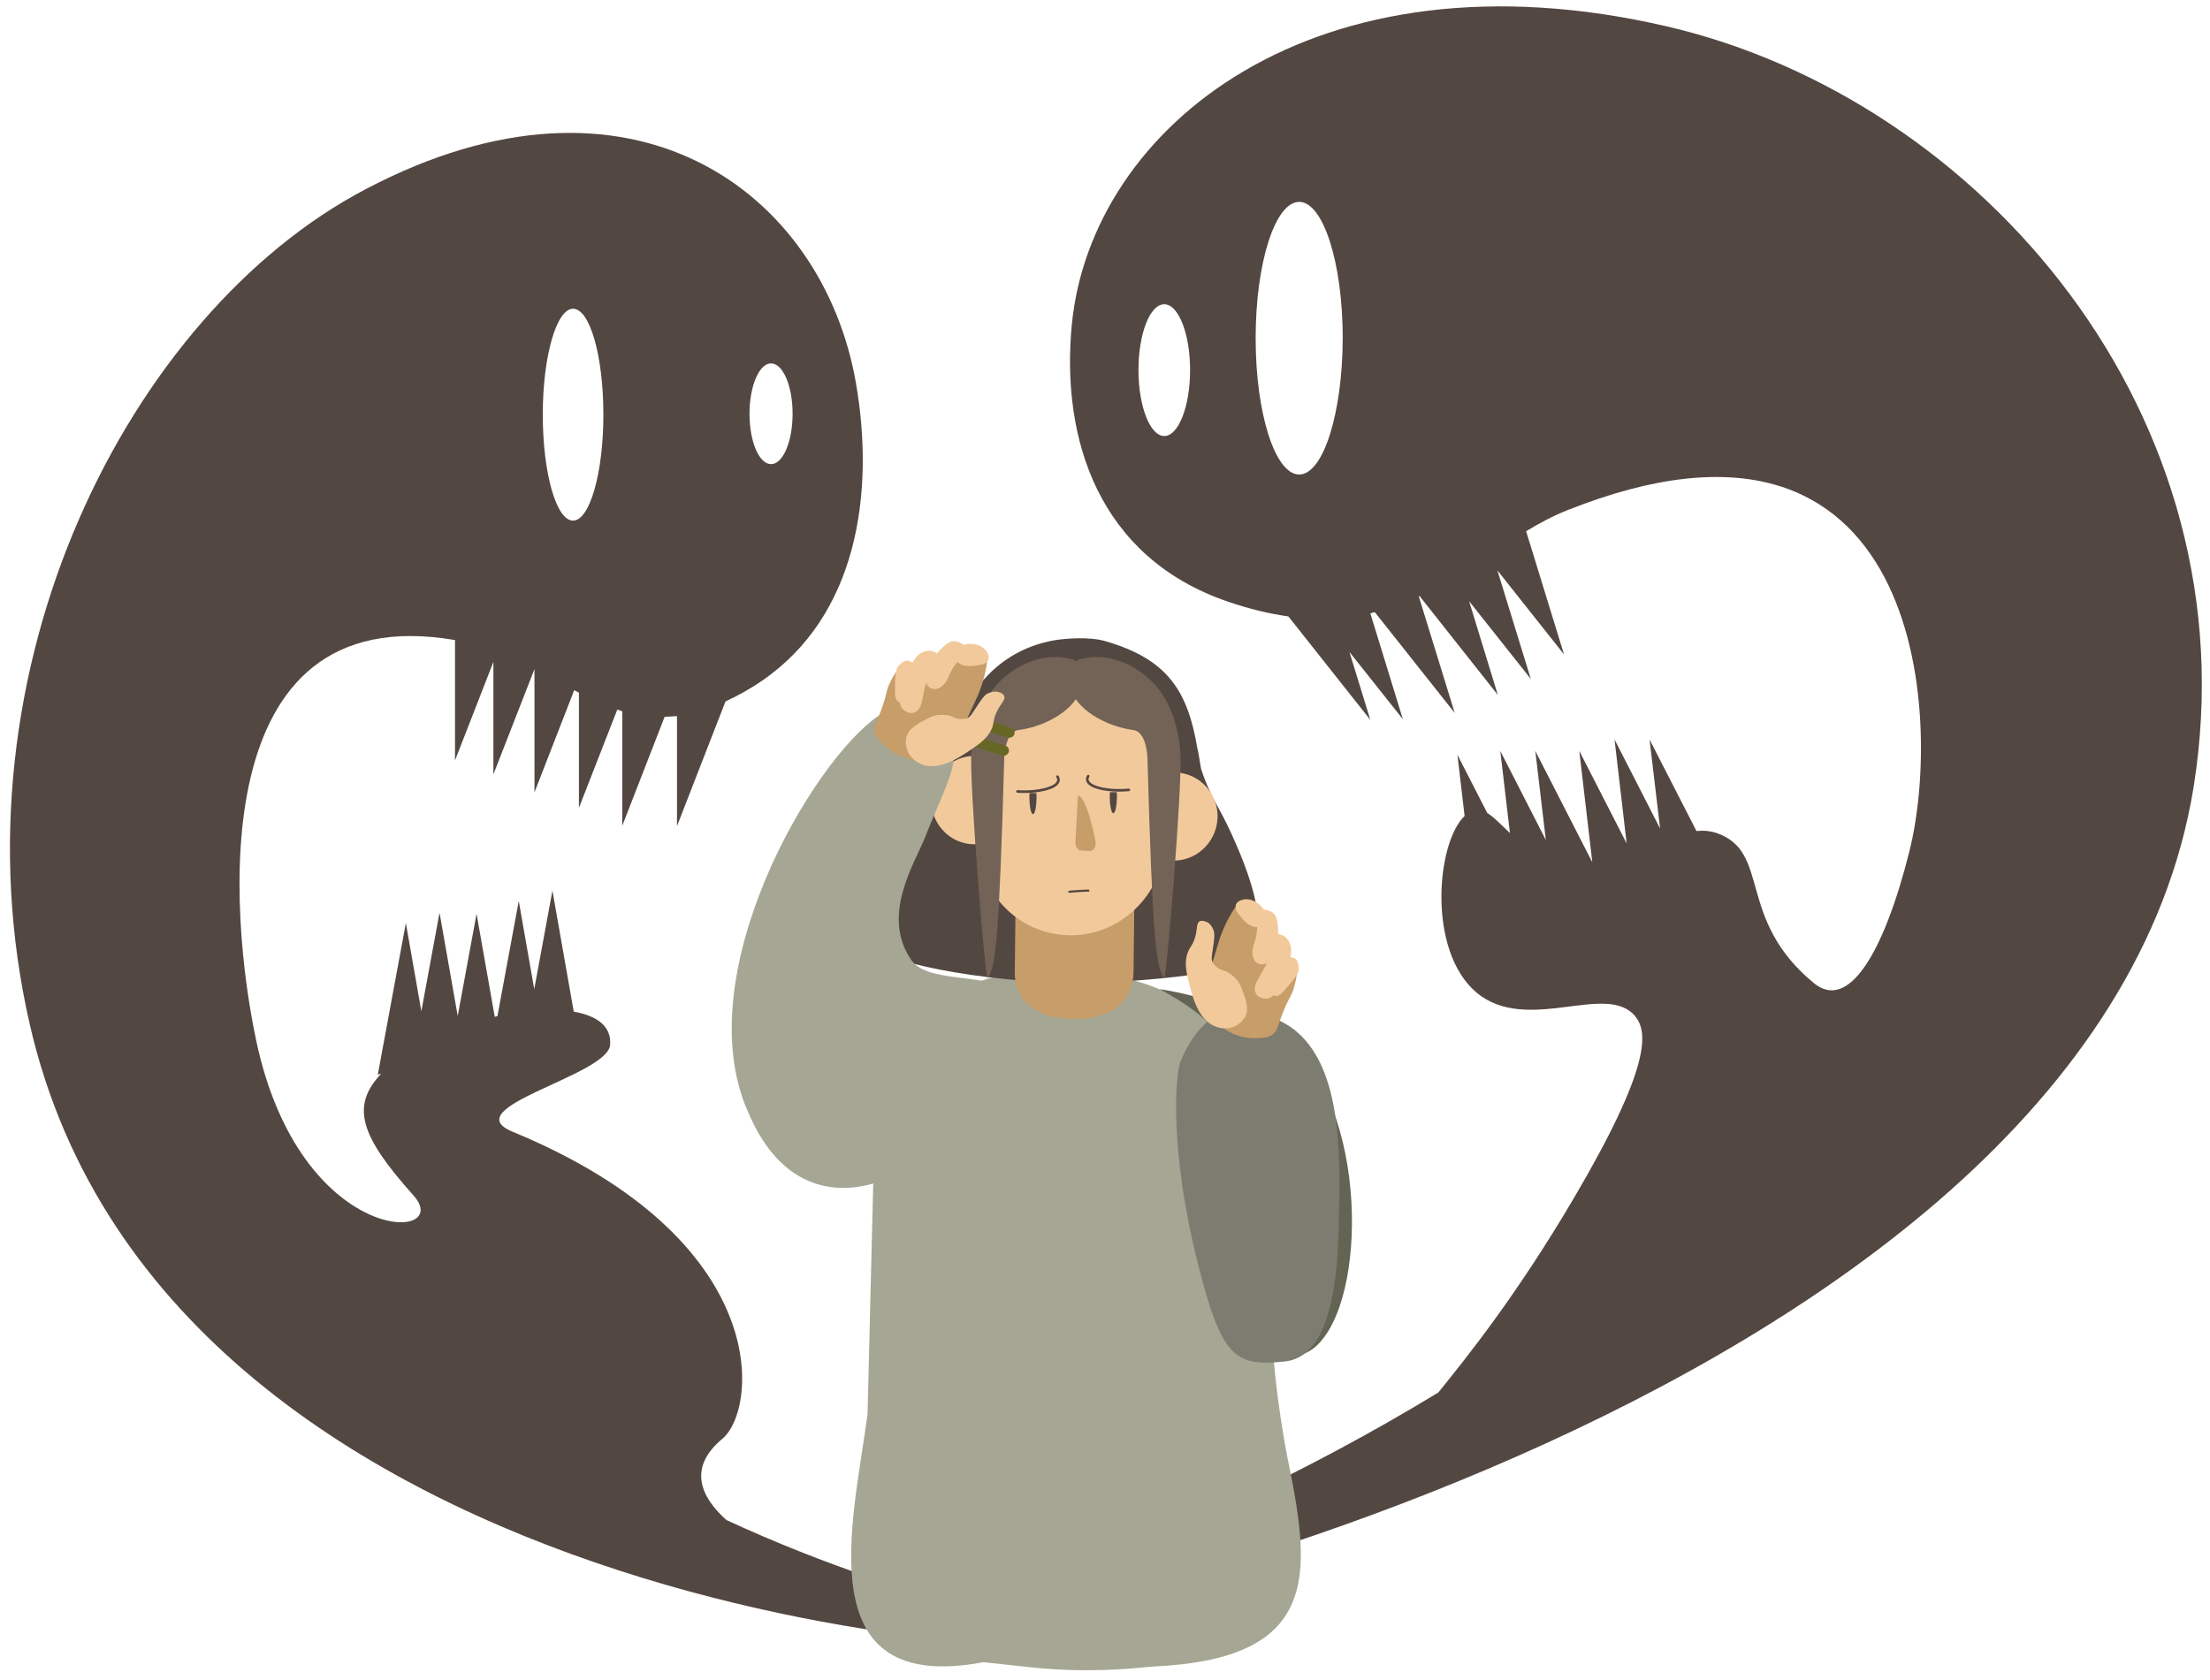 <svg width="171" height="130" viewBox="0 0 171 130" fill="none" xmlns="http://www.w3.org/2000/svg">
<g clip-path="url(#clip0_182_598)">
<path d="M56.204 117.646C54.207 115.852 53.199 113.607 55.891 111.361C58.618 109.097 59.955 95.988 39.67 87.597C35.12 85.716 46.999 83.262 47.208 80.876C47.329 79.431 46.183 78.613 44.394 78.3L42.744 68.933L41.338 76.559L40.139 69.734L38.489 78.648C38.42 78.665 38.35 78.683 38.281 78.7L36.874 70.727L35.416 78.631L34.009 70.64L32.602 78.265L31.404 71.44L29.233 83.174L29.493 83.105C27.114 85.629 27.878 87.927 31.994 92.523C35.242 96.162 23.259 96.58 19.837 80.598C17.753 70.866 15.617 46.179 35.207 49.539V58.853L38.177 51.228V59.933L41.355 51.785V61.325L44.429 53.421C44.551 53.491 44.672 53.543 44.794 53.613V62.527L47.764 54.919C47.885 54.953 48.024 55.006 48.146 55.058V63.919L51.428 55.476C51.741 55.458 52.053 55.458 52.383 55.424V63.937L56.134 54.292C57.02 53.874 57.941 53.387 58.931 52.708C66.312 47.676 67.718 38.205 66.225 29.622C63.637 14.824 48.858 3.821 28.312 14.633C10.042 24.191 -4.025 51.82 2.314 79.327C13.081 126.176 85.155 129.206 85.763 126.82C85.763 126.82 71.609 124.784 56.204 117.646ZM59.66 28.125C60.58 28.125 61.327 29.866 61.327 32.025C61.327 34.184 60.58 35.925 59.66 35.925C58.739 35.925 57.993 34.184 57.993 32.025C57.993 29.884 58.739 28.125 59.66 28.125ZM44.342 23.895C45.645 23.895 46.687 27.568 46.687 32.095C46.687 36.621 45.627 40.295 44.342 40.295C43.04 40.295 41.998 36.621 41.998 32.095C41.998 27.568 43.057 23.895 44.342 23.895Z" fill="#534741"/>
<path d="M128.989 2.046C101.723 -4.292 84.408 9.845 82.932 25.131C82.081 33.992 85.016 43.115 94.95 46.545C96.652 47.136 98.232 47.502 99.691 47.711L106.03 55.719L104.415 50.462L108.548 55.667L106.03 47.467C106.152 47.432 106.256 47.415 106.377 47.38L112.56 55.18L109.781 46.162C109.799 46.144 109.816 46.144 109.834 46.127L115.895 53.787L113.672 46.527L118.448 52.551L115.86 44.142L121.018 50.653L118.083 41.113C119.108 40.504 120.15 39.929 121.261 39.494C148.753 28.543 150.386 55.406 147.729 65.939C145.731 73.86 143.005 78.282 140.348 76.089C134.304 71.11 137.065 65.939 132.828 64.477C132.307 64.302 131.786 64.268 131.265 64.32L127.635 57.234L128.451 64.128L124.926 57.234L125.863 65.277L122.199 58.122L123.206 66.74L118.795 58.122L119.611 65.016L116.086 58.122L116.832 64.477C116.138 63.832 115.599 63.24 115.078 62.927L112.769 58.418L113.324 63.153C111.136 65.243 110.424 73.599 114.245 76.82C118.17 80.11 124.387 75.915 126.558 78.7C127.479 79.884 127.809 82.496 121.747 92.785C117.284 100.358 113.498 105.041 111.292 107.774C91.008 120.153 70.132 126.159 70.132 126.159C71.174 128.405 161.831 109.846 169.733 60.908C174.335 32.147 153.234 7.686 128.989 2.046ZM90.087 33.748C88.993 33.748 88.09 31.468 88.09 28.648C88.09 25.827 88.976 23.547 90.087 23.547C91.181 23.547 92.084 25.827 92.084 28.648C92.084 31.468 91.181 33.748 90.087 33.748ZM100.525 36.726C98.666 36.726 97.156 32.008 97.156 26.175C97.156 20.343 98.666 15.625 100.525 15.625C102.383 15.625 103.894 20.343 103.894 26.175C103.877 32.008 102.383 36.726 100.525 36.726Z" fill="#534741"/>
<path d="M79.632 129.032L76.09 128.649C62.352 131.243 66.051 117.715 67.128 109.428L67.58 91.079C67.944 80.737 71.921 74.766 82.237 75.131C92.554 75.497 97.382 80.163 97.555 92.767L98.58 105.494C98.754 107.687 99.275 111.221 99.726 113.363C101.515 122.085 101.932 128.387 89.323 128.979C89.254 128.979 88.368 129.066 87.309 129.153C84.738 129.345 82.185 129.31 79.632 129.032Z" fill="#A5A693"/>
<path d="M97.764 73.773L97.746 73.617C97.225 70.57 97.469 69.299 95.211 64.372C94.325 62.44 93.613 61.604 92.953 59.567C92.883 59.376 92.745 58.192 92.658 57.983C91.911 53.456 90.331 51.019 85.537 49.626C84.217 49.243 82.376 49.452 81.925 49.504C77.514 50.114 74.44 53.439 73.675 57.965C73.571 58.227 73.467 58.488 73.398 58.731C72.911 60.281 72.338 61.813 71.522 63.223C69.733 66.287 68.361 69.578 67.771 73.059L67.753 73.216C67.354 73.895 73.293 75.828 83.175 76.124C93.022 75.862 98.146 74.47 97.764 73.773Z" fill="#534741"/>
<path d="M83.071 78.874C83.071 78.874 87.569 79.17 87.708 75.305L87.76 70.552C87.795 67.976 85.746 65.835 83.227 65.8C80.692 65.765 78.608 67.854 78.573 70.431L78.521 75.183C78.486 77.76 80.535 78.84 83.071 78.874Z" fill="#C79D69"/>
<path d="M91.39 59.828C91.199 59.793 91.008 59.793 90.817 59.793L90.851 59.463C91.303 55.389 88.403 51.698 84.408 51.263C80.414 50.827 76.784 53.787 76.332 57.861L76.246 58.627C76.089 58.592 75.95 58.54 75.794 58.522C73.953 58.313 72.286 59.672 72.078 61.552C71.869 63.432 73.189 65.121 75.047 65.33C75.238 65.347 75.429 65.347 75.62 65.33C75.794 68.916 78.469 71.963 82.081 72.346C85.815 72.763 89.201 70.169 90 66.479C90.105 66.513 90.209 66.548 90.313 66.566C92.137 66.862 93.873 65.573 94.168 63.711C94.464 61.865 93.213 60.124 91.39 59.828Z" fill="#F2C99B"/>
<path d="M91.338 58.435C91.199 55.754 90.243 53.665 88.802 52.447C88.541 52.22 86.371 50.253 83.505 51.036C83.383 51.071 83.314 51.141 83.245 51.21C83.175 51.141 83.106 51.071 82.984 51.036C80.118 50.253 77.948 52.22 77.687 52.447C76.246 53.665 75.29 55.754 75.151 58.435C75.03 60.907 76.228 75.95 76.419 75.706C77.044 74.835 77.305 72.781 77.704 58.714C77.722 57.896 77.982 56.607 78.799 56.503C80.483 56.294 82.376 55.389 83.245 54.118C84.113 55.389 86.006 56.277 87.691 56.503C88.507 56.607 88.767 57.896 88.785 58.714C89.184 72.763 89.445 74.835 90.07 75.706C90.261 75.95 91.477 60.907 91.338 58.435Z" fill="#736357"/>
<path d="M77.548 58.47L74.77 57.6C74.561 57.53 74.44 57.304 74.509 57.095C74.579 56.886 74.804 56.764 75.013 56.834L77.791 57.704C78 57.774 78.121 58 78.052 58.209C77.983 58.418 77.757 58.54 77.548 58.47Z" fill="#666724"/>
<path d="M77.983 57.078L75.204 56.207C74.995 56.137 74.874 55.911 74.943 55.702C75.013 55.493 75.239 55.371 75.447 55.441L78.226 56.312C78.434 56.381 78.556 56.607 78.486 56.816C78.434 57.025 78.191 57.147 77.983 57.078Z" fill="#666724"/>
<path d="M84.756 65.051C84.86 65.626 84.565 65.887 84.304 65.869L83.662 65.835C83.401 65.817 83.21 65.556 83.21 65.243L83.401 61.587C84.079 61.552 84.756 65.051 84.756 65.051Z" fill="#C79D69"/>
<path d="M67.997 55.389C62.873 58.836 53.165 75.392 57.871 86.047C58.393 87.231 59.712 90.225 62.63 91.427C66.052 92.854 69.89 91.096 72.147 88.868C75.36 85.664 80.431 79.902 78.521 77.081C77.236 75.166 71.887 76.263 70.532 74.331C68.101 70.866 70.81 66.775 71.592 64.773C72.807 61.639 74.231 59.114 73.658 58.018C72.842 56.451 70.758 54.832 67.997 55.389Z" fill="#A5A693"/>
<path d="M76.211 50.601C76.506 50.827 76.35 51.506 76.194 52.203C75.968 53.143 75.673 53.822 75.482 54.222C74.787 55.737 74.44 56.503 74.162 56.886C73.589 57.652 72.911 58.54 71.765 58.784C70.74 58.992 69.855 58.609 69.594 58.488C69.386 58.401 68.9 58.157 68.413 57.687C68.049 57.339 67.805 57.095 67.701 56.729C67.545 56.172 67.875 55.911 68.326 54.536C68.656 53.561 68.57 53.421 68.865 52.83C69.16 52.255 69.403 51.75 69.907 51.541C70.688 51.21 71.227 52.447 72.182 52.255C72.703 52.151 72.616 51.82 73.606 51.332C73.814 51.228 74.179 51.106 74.909 50.88C75.968 50.531 76.107 50.531 76.211 50.601Z" fill="#C79D69"/>
<path d="M76.385 50.497C76.767 51.141 76.142 51.419 75.951 51.437C75.673 51.472 74.353 51.872 73.884 50.967C73.415 50.061 74.77 49.852 74.77 49.852C74.77 49.852 75.898 49.661 76.385 50.497Z" fill="#F2C99B"/>
<path d="M70.393 53.439C70.323 53.491 70.063 54.344 69.768 54.362C69.438 54.379 69.247 54.17 69.247 53.578C69.247 52.29 69.316 51.785 69.49 51.576C69.837 51.193 70.271 50.862 70.705 51.437C71.261 52.116 70.705 53.143 70.393 53.439Z" fill="#F2C99B"/>
<path d="M72.564 50.671C72.373 50.41 71.782 50.148 71.105 50.653C70.376 51.193 69.091 54.222 69.855 54.884C70.202 55.18 70.567 55.319 70.931 55.041C71.435 54.657 71.331 53.839 71.73 52.586C72.078 51.489 72.772 50.932 72.564 50.671Z" fill="#F2C99B"/>
<path d="M73.467 52.22C73.345 52.481 73.224 52.847 72.842 53.143C72.703 53.247 72.425 53.387 72.147 53.317C71.782 53.23 71.539 52.777 71.591 52.429C71.678 51.593 72.13 50.949 72.72 50.322C73.363 49.644 73.675 49.626 73.779 49.626C74.162 49.609 74.648 49.852 74.752 50.218C74.891 50.723 74.04 50.914 73.467 52.22Z" fill="#F2C99B"/>
<path d="M77.705 53.874C77.635 53.7 77.427 53.613 77.305 53.578C76.906 53.439 76.541 53.63 76.437 53.665C76.159 53.804 75.951 54.118 75.534 54.745C75.186 55.267 75.1 55.493 74.804 55.598C74.596 55.685 74.388 55.65 74.249 55.65C73.832 55.615 73.693 55.424 73.398 55.371C72.477 55.249 72.112 55.424 71.661 55.667C70.602 56.224 70.341 56.52 70.185 56.903C69.942 57.513 70.219 58.122 70.272 58.227C70.567 58.836 71.14 59.08 71.296 59.149C72.651 59.706 74.231 58.627 75.134 58.018C75.829 57.548 76.576 57.025 76.819 56.172C76.906 55.841 76.871 55.65 77.062 55.232C77.375 54.483 77.826 54.188 77.705 53.874Z" fill="#F2C99B"/>
<path d="M89.722 76.559C89.393 76.507 95.627 77.29 99.431 80.354C105.874 85.542 105.891 100.706 101.758 104.258C100.264 105.546 96.982 105.407 95.454 104.118C92.432 101.559 98.007 98.338 94.933 91.2C91.702 83.697 91.546 85.769 94.116 80.981C95.054 79.292 89.722 76.559 89.722 76.559Z" fill="#646454"/>
<path d="M92.675 97.746C90.469 89.024 90.938 83.105 91.355 82.13C92.918 78.422 95.489 76.977 99.431 79.222C104.12 81.886 103.686 90.051 103.582 95.083C103.46 100.393 102.557 105.041 99.431 105.372C95.523 105.79 94.516 105.058 92.675 97.746Z" fill="#7C7C71"/>
<path d="M96.131 69.856C95.766 69.821 95.419 70.431 95.071 71.057C94.602 71.91 94.377 72.624 94.255 73.042C93.769 74.644 93.526 75.445 93.474 75.915C93.387 76.872 93.3 77.987 94.012 78.927C94.637 79.762 95.558 80.076 95.818 80.163C96.026 80.232 96.565 80.389 97.242 80.354C97.746 80.337 98.076 80.319 98.406 80.11C98.892 79.797 98.823 79.379 99.396 78.056C99.795 77.116 99.951 77.064 100.125 76.42C100.299 75.793 100.438 75.253 100.212 74.766C99.847 74 98.632 74.557 98.041 73.773C97.728 73.356 98.006 73.147 97.59 72.137C97.503 71.928 97.312 71.597 96.93 70.936C96.356 69.943 96.252 69.856 96.131 69.856Z" fill="#C79D69"/>
<path d="M96.061 69.665C95.349 69.891 95.644 70.518 95.766 70.657C95.939 70.866 96.669 72.05 97.607 71.684C98.545 71.319 97.694 70.257 97.694 70.257C97.694 70.257 96.981 69.351 96.061 69.665Z" fill="#F2C99B"/>
<path d="M98.579 75.845C98.579 75.932 98.215 76.733 98.423 76.942C98.649 77.168 98.944 77.151 99.344 76.698C100.195 75.741 100.49 75.323 100.49 75.044C100.49 74.539 100.386 73.982 99.674 74.122C98.788 74.278 98.545 75.41 98.579 75.845Z" fill="#F2C99B"/>
<path d="M98.788 72.328C99.1 72.259 99.708 72.45 99.882 73.303C100.073 74.191 99.014 77.308 98.006 77.29C97.555 77.29 97.19 77.133 97.103 76.681C96.982 76.054 97.607 75.532 98.128 74.313C98.614 73.269 98.458 72.398 98.788 72.328Z" fill="#F2C99B"/>
<path d="M97.085 72.885C96.999 73.147 96.86 73.512 96.929 73.982C96.964 74.156 97.085 74.452 97.329 74.574C97.659 74.748 98.127 74.574 98.336 74.278C98.822 73.599 98.926 72.816 98.892 71.945C98.857 71.023 98.631 70.779 98.562 70.709C98.284 70.448 97.763 70.291 97.45 70.5C97.016 70.814 97.52 71.528 97.085 72.885Z" fill="#F2C99B"/>
<path d="M92.831 71.301C93.004 71.214 93.213 71.301 93.317 71.336C93.717 71.493 93.856 71.893 93.89 71.98C94.012 72.276 93.96 72.659 93.856 73.373C93.769 74 93.699 74.226 93.838 74.487C93.942 74.696 94.116 74.818 94.22 74.905C94.55 75.149 94.776 75.097 95.037 75.271C95.818 75.793 95.957 76.176 96.131 76.646C96.547 77.76 96.547 78.161 96.409 78.544C96.183 79.153 95.558 79.431 95.471 79.466C94.845 79.728 94.255 79.519 94.099 79.466C92.709 78.979 92.258 77.116 91.997 76.054C91.789 75.253 91.58 74.365 91.98 73.547C92.136 73.234 92.275 73.129 92.431 72.677C92.674 71.98 92.536 71.458 92.831 71.301Z" fill="#F2C99B"/>
<path d="M87.343 61.134C87.343 61.134 85.954 61.291 84.877 60.942C83.8 60.594 84.2 60.072 84.2 60.072" stroke="#534741" stroke-width="0.2" stroke-miterlimit="10" stroke-linecap="round"/>
<path d="M85.884 61.308C85.884 61.395 85.867 61.5 85.867 61.587C85.867 62.335 85.989 62.944 86.145 62.944C86.301 62.944 86.423 62.335 86.423 61.587C86.423 61.482 86.423 61.395 86.405 61.308H85.884Z" fill="#534741"/>
<path d="M78.729 61.256C78.729 61.256 80.118 61.378 81.178 60.995C82.237 60.629 81.82 60.107 81.82 60.107" stroke="#534741" stroke-width="0.2" stroke-miterlimit="10" stroke-linecap="round"/>
<path d="M80.188 61.378C80.188 61.465 80.205 61.569 80.205 61.656C80.205 62.405 80.084 63.014 79.927 63.014C79.771 63.014 79.65 62.405 79.65 61.656C79.65 61.552 79.65 61.465 79.667 61.378H80.188Z" fill="#534741"/>
<path d="M82.741 69.02C83.887 68.916 84.217 68.933 84.217 68.933" stroke="#534741" stroke-width="0.163" stroke-miterlimit="10" stroke-linecap="round"/>
</g>
<defs>
<clipPath id="clip0_182_598">
<rect width="169.572" height="128.779" fill="white" transform="translate(0.768 0.496)"/>
</clipPath>
</defs>
</svg>
